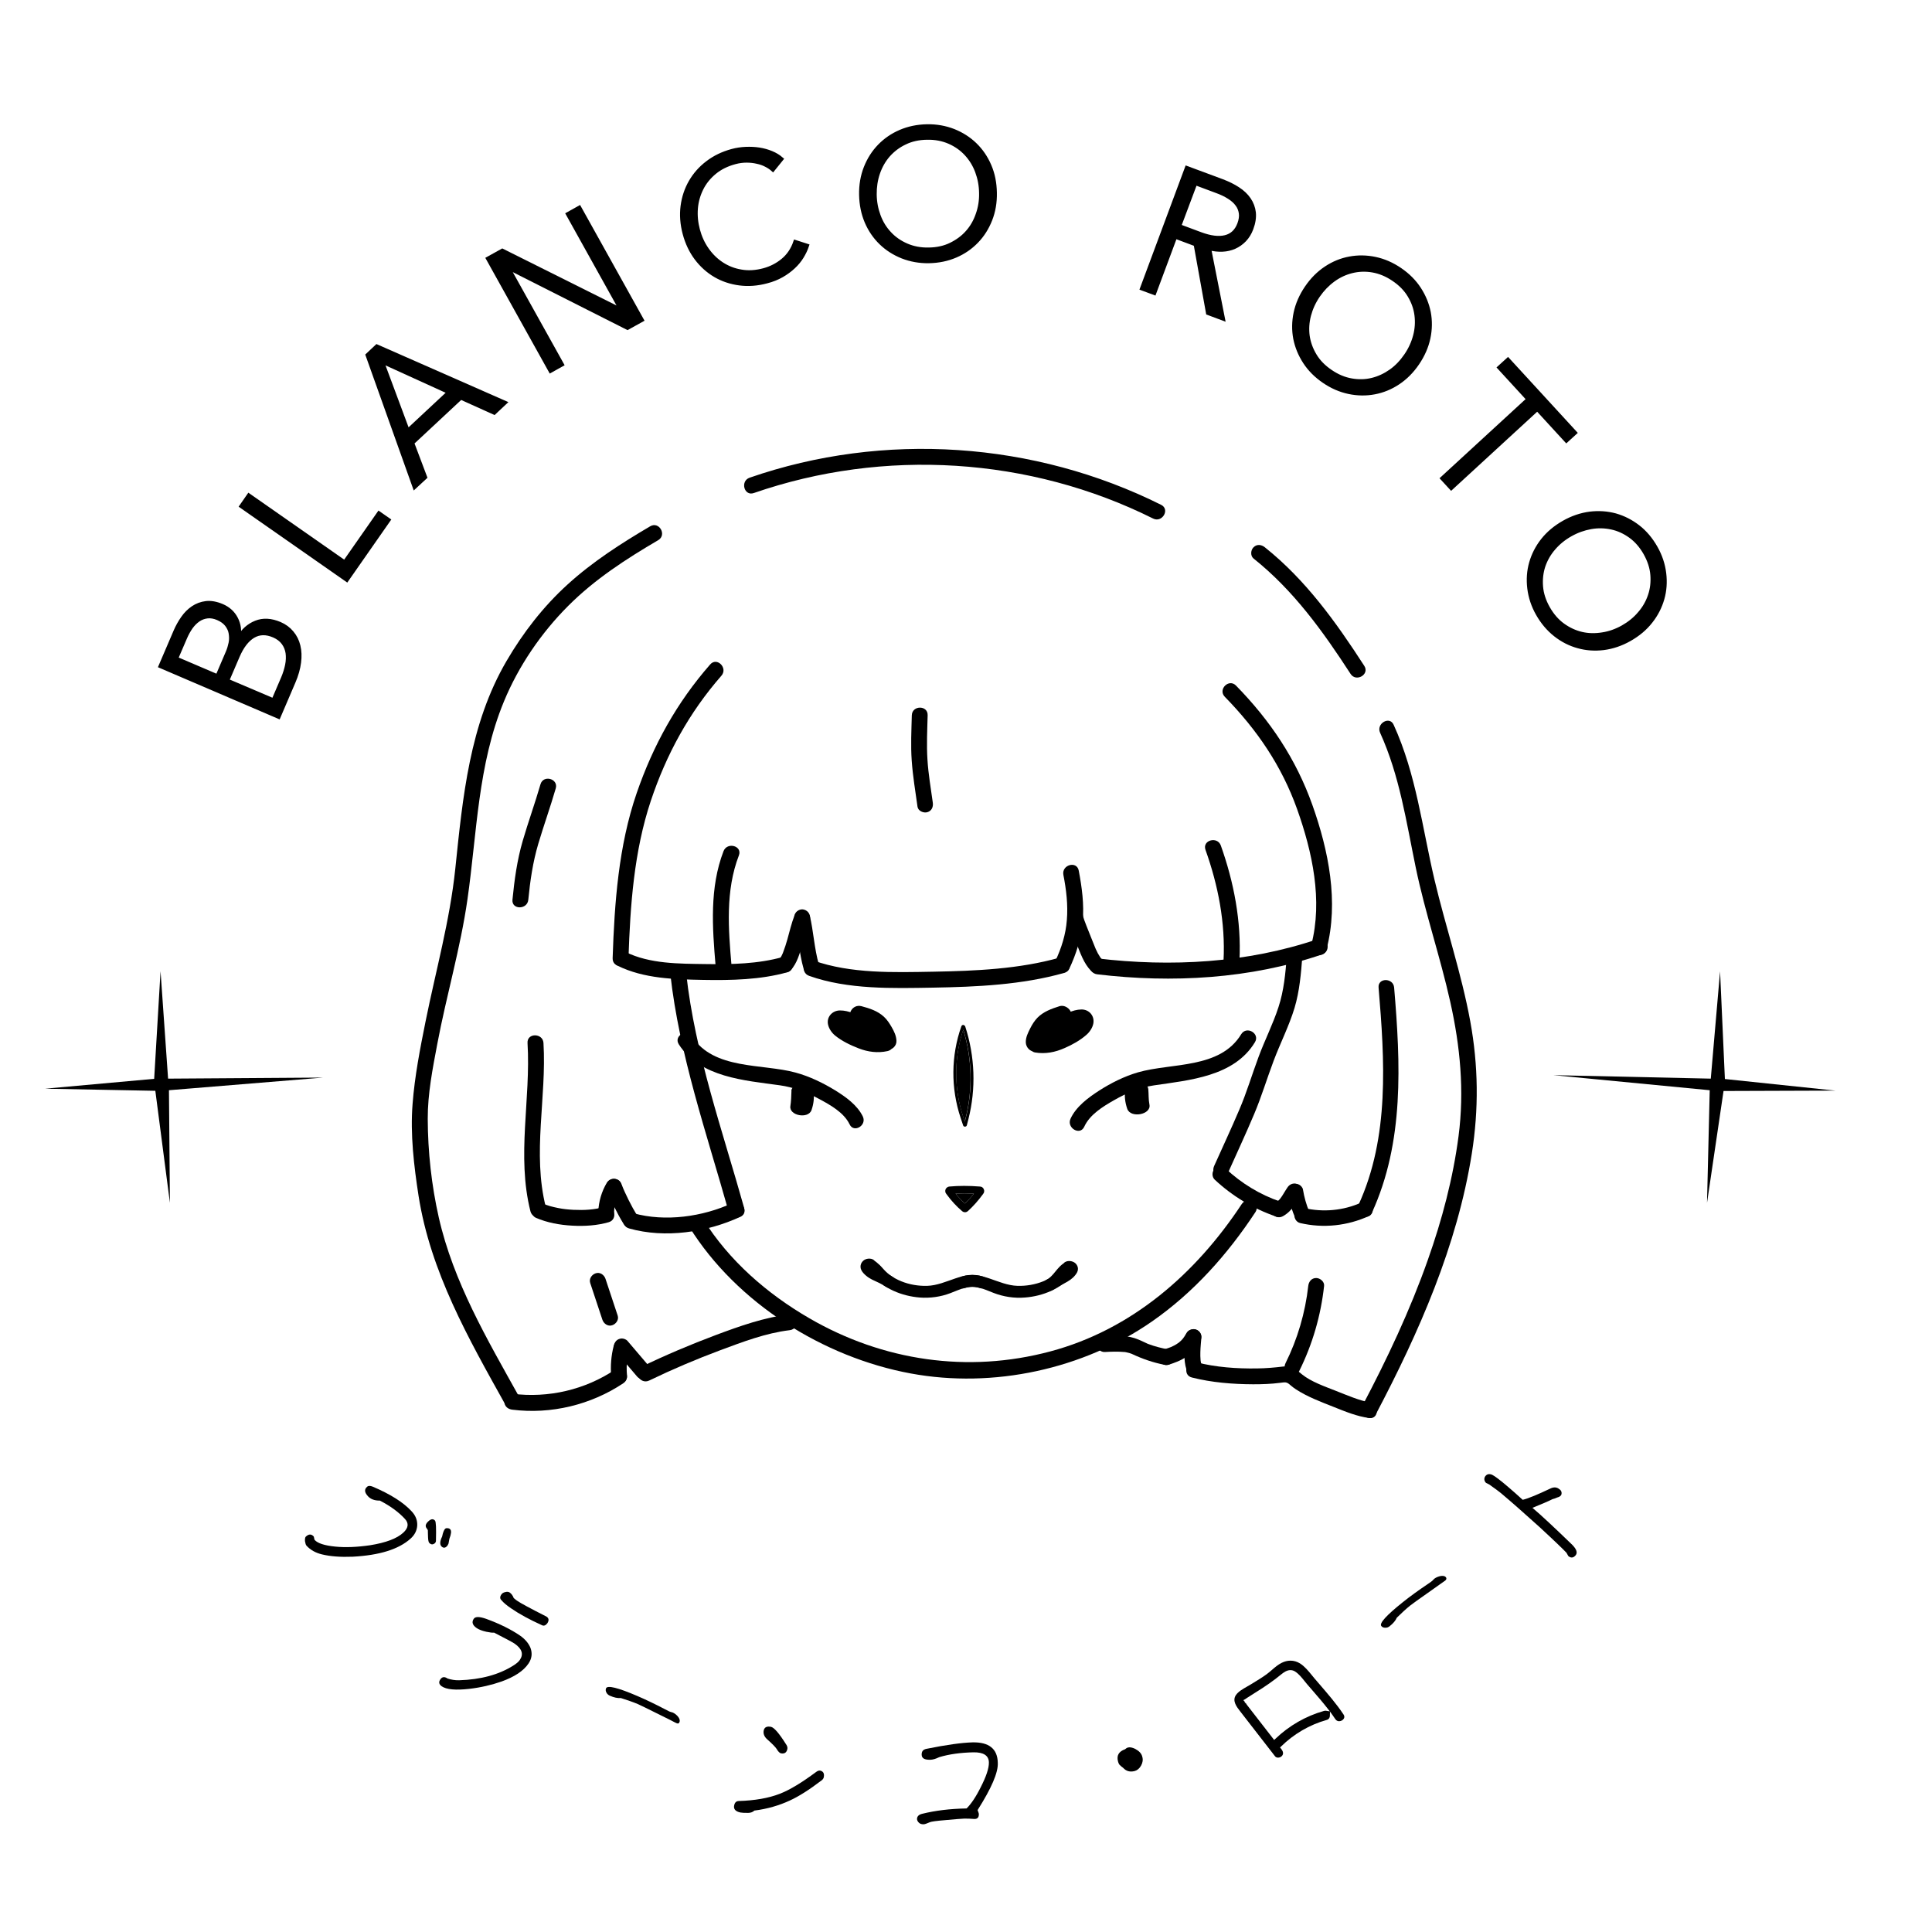 <?xml version="1.0" encoding="utf-8"?>
<!-- Generator: Adobe Illustrator 23.0.6, SVG Export Plug-In . SVG Version: 6.00 Build 0)  -->
<svg version="1.1" id="Capa_1" xmlns="http://www.w3.org/2000/svg" xmlns:xlink="http://www.w3.org/1999/xlink" x="0px" y="0px"
	 viewBox="0 0 200 200" style="enable-background:new 0 0 200 200;" xml:space="preserve">
<style type="text/css">
	.st0{stroke:#000000;stroke-width:0.414;stroke-miterlimit:10;}
</style>
<g>
	<g>
		<g>
			<path d="M36.51,161.15c-1.26,0.05-2.31-0.03-3.18-0.24c-0.66-0.16-1.18-0.45-1.59-0.89c-0.09-0.09-0.13-0.26-0.17-0.49
				c-0.01-0.25,0.02-0.4,0.09-0.46c0.3-0.28,0.57-0.29,0.82-0.01c0,0,0.01,0.06,0.04,0.16c0.01,0.1,0.03,0.17,0.06,0.2
				c0.31,0.34,1.01,0.57,2.1,0.68c1.06,0.11,2.28,0.06,3.65-0.14c1.61-0.26,2.76-0.69,3.42-1.3c0.53-0.49,0.59-0.97,0.17-1.42
				c-0.66-0.72-1.53-1.35-2.6-1.9c-0.55,0.01-0.95-0.15-1.23-0.45c-0.36-0.39-0.39-0.71-0.1-0.97c0.14-0.13,0.33-0.13,0.6-0.02
				c1.81,0.77,3.17,1.62,4.03,2.56c0.43,0.46,0.6,0.96,0.57,1.48c-0.04,0.51-0.26,0.95-0.68,1.33
				C41.27,160.39,39.28,161,36.51,161.15z M44.42,159.7c-0.05-0.06-0.1-0.25-0.11-0.58c0-0.17-0.02-0.41-0.02-0.72
				c-0.05-0.08-0.07-0.13-0.09-0.15c-0.21-0.23-0.17-0.49,0.16-0.78c0.25-0.23,0.48-0.27,0.67-0.06c0.11,0.12,0.13,0.8,0.1,2.04
				c0.01,0.12-0.03,0.22-0.11,0.3C44.8,159.93,44.61,159.91,44.42,159.7z M45.69,160.07c-0.17-0.19-0.16-0.52,0.08-1.01
				c0.08-0.42,0.2-0.69,0.31-0.8c0.06-0.05,0.14-0.08,0.25-0.06c0.11,0,0.21,0.04,0.28,0.12c0.14,0.15,0.1,0.48-0.09,0.98
				l-0.09,0.49c-0.05,0.13-0.12,0.24-0.19,0.3C46.05,160.27,45.86,160.25,45.69,160.07z"/>
		</g>
		<g>
			<path d="M51.92,174.07c-1.01,0.35-2.13,0.62-3.35,0.76c-1.41,0.16-2.36,0.07-2.85-0.27c-0.28-0.2-0.33-0.44-0.13-0.72
				c0.19-0.27,0.43-0.29,0.74-0.08c0.37,0.12,0.77,0.19,1.2,0.18c2.25-0.07,4.11-0.58,5.59-1.51c0.34-0.21,0.57-0.41,0.69-0.59
				c0.41-0.6,0.23-1.16-0.55-1.7c-0.21-0.14-0.92-0.52-2.11-1.13c-0.17,0.02-0.43-0.01-0.8-0.09c-0.45-0.1-0.78-0.23-1-0.38
				c-0.44-0.3-0.54-0.62-0.31-0.96c0.17-0.25,0.59-0.24,1.28,0c1.4,0.51,2.59,1.1,3.52,1.74c0.54,0.38,0.89,0.81,1.08,1.28
				c0.2,0.56,0.14,1.09-0.21,1.61C54.19,172.98,53.25,173.59,51.92,174.07z M56.1,168.24c-1.28-0.58-2.35-1.16-3.2-1.75
				c-0.44-0.3-0.77-0.57-1-0.85c-0.16-0.15-0.16-0.36,0.01-0.59c0.08-0.12,0.21-0.2,0.4-0.24c0.18-0.05,0.35-0.03,0.46,0.05
				c0.18,0.13,0.32,0.32,0.41,0.57c0.19,0.17,0.32,0.26,0.4,0.31c0.3,0.21,1.3,0.75,3.01,1.62c0.23,0.16,0.26,0.39,0.07,0.68
				C56.48,168.27,56.3,168.34,56.1,168.24z"/>
		</g>
		<g>
			<path d="M70.03,178.38c-0.01,0-0.24-0.11-0.67-0.34c-0.23-0.11-0.56-0.28-0.99-0.49c-1.29-0.64-2.07-1.03-2.33-1.14
				c-0.52-0.22-1.11-0.42-1.77-0.63c-0.33,0.03-0.7-0.05-1.14-0.24c-0.15-0.07-0.27-0.17-0.35-0.32c-0.09-0.16-0.1-0.31-0.04-0.45
				c0.14-0.33,1.22-0.07,3.24,0.8c0.89,0.38,1.84,0.84,2.82,1.35c0.29,0.15,0.45,0.23,0.49,0.25c0.03,0.01,0.09,0.04,0.18,0.06
				c0.07,0.02,0.13,0.03,0.17,0.05c0.19,0.08,0.36,0.22,0.52,0.39c0.19,0.23,0.25,0.42,0.18,0.6
				C70.29,178.42,70.18,178.45,70.03,178.38z"/>
		</g>
		<g>
			<path d="M85.03,184.32c-1.26,0.96-2.35,1.65-3.27,2.07c-1.1,0.51-2.33,0.87-3.67,1.04c-0.16,0.16-0.37,0.23-0.63,0.24
				c-0.39,0-0.66-0.01-0.81-0.04c-0.52-0.11-0.73-0.36-0.65-0.73c0.06-0.31,0.22-0.45,0.48-0.46c1.65-0.05,3.06-0.29,4.25-0.75
				c1.05-0.41,2.29-1.17,3.76-2.26c0.15-0.11,0.29-0.16,0.41-0.14c0.32,0.07,0.45,0.3,0.38,0.67
				C85.26,184.1,85.17,184.22,85.03,184.32z M80.83,181.5c-0.12-0.03-0.27-0.17-0.44-0.46c-0.11-0.17-0.41-0.49-0.93-0.95
				c-0.34-0.29-0.47-0.61-0.4-0.95c0.07-0.34,0.32-0.46,0.75-0.38c0.32,0.07,0.83,0.65,1.53,1.76c0.14,0.19,0.2,0.36,0.17,0.52
				C81.44,181.43,81.2,181.58,80.83,181.5z"/>
		</g>
		<g>
			<path d="M101.2,187.38c0.08,0.22,0.13,0.34,0.13,0.41c0.01,0.35-0.15,0.51-0.45,0.51c-0.36-0.02-0.71-0.05-1.04-0.04
				c-0.35,0.01-0.97,0.07-1.89,0.15c-1.01,0.08-1.55,0.16-1.68,0.22c-0.34,0.15-0.56,0.22-0.66,0.22c-0.2,0-0.36-0.04-0.48-0.16
				c-0.13-0.12-0.19-0.25-0.2-0.37c-0.01-0.28,0.18-0.48,0.55-0.56c1.33-0.33,2.85-0.52,4.58-0.55c0.46-0.45,0.97-1.2,1.48-2.23
				c0.56-1.1,0.84-1.94,0.83-2.53c-0.01-0.72-0.56-1.07-1.61-1.05c-1.32,0.03-2.5,0.19-3.53,0.5c-0.37,0.18-0.69,0.27-0.94,0.27
				c-0.58,0.01-0.87-0.15-0.88-0.52c-0.01-0.35,0.15-0.54,0.49-0.61c2.07-0.42,3.67-0.64,4.77-0.67c1.71-0.04,2.59,0.67,2.62,2.1
				C103.35,183.48,102.63,185.12,101.2,187.38z"/>
		</g>
		<g>
			<path d="M118.12,182.78c-0.17,0.3-0.4,0.49-0.67,0.56c-0.49,0.12-0.87,0.01-1.19-0.34c-0.12-0.08-0.22-0.17-0.31-0.26
				c-0.1-0.07-0.16-0.2-0.22-0.42c-0.15-0.6,0.09-1.01,0.74-1.24c0.08-0.08,0.19-0.15,0.31-0.18c0.18-0.05,0.44,0,0.73,0.14
				c0.41,0.22,0.66,0.48,0.74,0.82C118.34,182.17,118.29,182.48,118.12,182.78z"/>
		</g>
		<g>
			<path d="M149.61,163.62c-0.01,0.01-0.21,0.15-0.61,0.43c-0.2,0.15-0.51,0.36-0.9,0.64c-1.18,0.83-1.89,1.33-2.11,1.51
				c-0.44,0.35-0.9,0.78-1.39,1.26c-0.13,0.3-0.37,0.59-0.75,0.89c-0.13,0.1-0.27,0.16-0.44,0.15c-0.18,0.01-0.32-0.05-0.42-0.18
				c-0.22-0.28,0.52-1.1,2.24-2.47c0.76-0.61,1.61-1.22,2.53-1.84c0.27-0.18,0.42-0.29,0.45-0.32c0.03-0.02,0.08-0.06,0.14-0.13
				c0.05-0.05,0.09-0.1,0.13-0.13c0.16-0.13,0.37-0.21,0.6-0.27c0.29-0.06,0.49-0.02,0.61,0.13
				C149.76,163.4,149.74,163.51,149.61,163.62z"/>
		</g>
		<g>
			<path d="M161.65,154.48c0.02,0.14-0.01,0.26-0.07,0.33c-0.08,0.1-0.2,0.16-0.38,0.21c-0.16,0.07-0.32,0.14-0.48,0.17
				c-0.43,0.22-1.13,0.51-2.08,0.9c0.89,0.75,2.26,2.03,4.12,3.83c0.44,0.45,0.57,0.81,0.35,1.08c-0.24,0.29-0.5,0.3-0.76,0.08
				c-0.05-0.08-0.11-0.19-0.19-0.34c-0.36-0.38-1.29-1.28-2.81-2.68c-1.53-1.38-2.85-2.55-3.97-3.49c-0.22-0.18-0.62-0.48-1.22-0.9
				l-0.32-0.16c-0.1-0.08-0.16-0.2-0.18-0.35c-0.01-0.13,0.03-0.26,0.11-0.36c0.18-0.22,0.41-0.25,0.7-0.13
				c0.25,0.12,0.82,0.54,1.68,1.28c0.44,0.38,0.94,0.81,1.48,1.31c0.62-0.15,1.58-0.56,2.89-1.18c0.34-0.16,0.65-0.13,0.89,0.07
				C161.55,154.23,161.62,154.35,161.65,154.48z"/>
		</g>
	</g>
	<g>
		<path class="st0" d="M16.62,68.96l1.56-3.64c0.2-0.46,0.45-0.91,0.75-1.34s0.65-0.78,1.05-1.05c0.4-0.27,0.85-0.44,1.35-0.5
			c0.5-0.06,1.06,0.04,1.67,0.3c0.64,0.28,1.12,0.71,1.43,1.31c0.31,0.6,0.4,1.26,0.26,1.98l0.03,0.01
			c0.43-0.75,1.02-1.28,1.77-1.58s1.57-0.25,2.47,0.13c0.51,0.22,0.92,0.52,1.25,0.92c0.33,0.39,0.56,0.85,0.68,1.36
			c0.13,0.52,0.15,1.09,0.07,1.72c-0.08,0.63-0.27,1.3-0.57,2l-1.55,3.62L16.62,68.96z M22.51,70.01l1.07-2.5
			c0.13-0.3,0.22-0.62,0.29-0.95s0.06-0.66,0.01-0.99s-0.19-0.62-0.4-0.9c-0.21-0.27-0.52-0.5-0.92-0.67
			c-0.39-0.17-0.76-0.23-1.09-0.19c-0.34,0.04-0.65,0.15-0.94,0.35s-0.54,0.45-0.77,0.77c-0.23,0.33-0.43,0.69-0.6,1.09l-0.93,2.16
			L22.51,70.01z M28.31,72.5l0.99-2.31c0.19-0.45,0.33-0.9,0.42-1.34c0.09-0.45,0.1-0.86,0.05-1.25c-0.06-0.39-0.2-0.74-0.43-1.05
			c-0.23-0.31-0.55-0.56-0.98-0.75c-0.81-0.35-1.52-0.33-2.16,0.05c-0.63,0.38-1.16,1.07-1.59,2.07l-1.09,2.54L28.31,72.5z"/>
		<path class="st0" d="M35.68,58.22l3.55-5.08l0.99,0.69l-4.32,6.19L24.99,52.4l0.77-1.11L35.68,58.22z"/>
		<path class="st0" d="M44.01,49.4l-1.09,1.01l-4.87-13.65l0.96-0.9l13.25,5.83l-1.1,1.03l-3.46-1.56l-5.03,4.69L44.01,49.4z
			 M42.21,44.6l4.29-4l-6.96-3.17L42.21,44.6z"/>
		<path class="st0" d="M64.27,32.08l0.03-0.02l-5.51-9.9l1.18-0.66l6.47,11.62l-1.48,0.82l-12.33-6.23l-0.03,0.02l5.57,10
			l-1.18,0.66l-6.47-11.62L52,25.95L64.27,32.08z"/>
		<path class="st0" d="M83.54,25.44c-0.13,0.39-0.31,0.76-0.54,1.14c-0.23,0.37-0.52,0.73-0.87,1.05c-0.35,0.33-0.75,0.62-1.2,0.88
			c-0.46,0.26-0.97,0.47-1.56,0.62c-0.97,0.26-1.91,0.33-2.82,0.21c-0.91-0.12-1.75-0.4-2.5-0.84c-0.75-0.44-1.41-1.03-1.96-1.76
			c-0.55-0.73-0.96-1.59-1.22-2.57c-0.26-0.98-0.33-1.93-0.21-2.84c0.12-0.91,0.4-1.75,0.84-2.51c0.44-0.76,1.02-1.42,1.75-1.97
			c0.73-0.56,1.57-0.96,2.52-1.22c0.47-0.13,0.95-0.2,1.43-0.22s0.94,0,1.39,0.07c0.45,0.07,0.87,0.19,1.26,0.35
			s0.74,0.37,1.04,0.63l-0.88,1.09c-0.19-0.17-0.42-0.33-0.7-0.47c-0.28-0.15-0.59-0.26-0.94-0.33c-0.34-0.08-0.71-0.12-1.09-0.12
			c-0.38,0-0.78,0.05-1.19,0.16c-0.83,0.22-1.54,0.57-2.12,1.05c-0.58,0.48-1.03,1.03-1.35,1.67c-0.32,0.64-0.52,1.32-0.58,2.06
			c-0.06,0.74,0.01,1.48,0.21,2.23c0.2,0.75,0.51,1.43,0.94,2.04c0.43,0.61,0.94,1.11,1.54,1.5c0.6,0.39,1.26,0.65,2,0.77
			c0.74,0.13,1.52,0.08,2.34-0.14c0.74-0.2,1.4-0.54,1.98-1.02s1.01-1.11,1.28-1.9L83.54,25.44z"/>
		<path class="st0" d="M102.99,19.94c0.02,1.01-0.14,1.95-0.48,2.81c-0.34,0.86-0.81,1.6-1.42,2.23c-0.61,0.63-1.33,1.13-2.17,1.49
			s-1.75,0.55-2.74,0.57c-0.99,0.02-1.91-0.15-2.76-0.48c-0.85-0.34-1.59-0.81-2.22-1.42c-0.63-0.61-1.13-1.34-1.49-2.18
			c-0.36-0.85-0.55-1.78-0.57-2.79c-0.02-1.01,0.14-1.95,0.48-2.81c0.34-0.86,0.81-1.6,1.42-2.23s1.33-1.13,2.17-1.49
			c0.84-0.36,1.75-0.55,2.74-0.57c0.99-0.02,1.91,0.15,2.76,0.48c0.85,0.34,1.59,0.81,2.22,1.42c0.63,0.61,1.13,1.34,1.49,2.18
			C102.79,18,102.97,18.93,102.99,19.94z M101.56,19.97c-0.01-0.78-0.15-1.51-0.41-2.21c-0.26-0.7-0.64-1.31-1.12-1.83
			c-0.48-0.52-1.07-0.94-1.76-1.24c-0.69-0.3-1.46-0.45-2.31-0.43c-0.85,0.01-1.62,0.18-2.29,0.51c-0.68,0.32-1.25,0.76-1.72,1.29
			c-0.47,0.54-0.82,1.16-1.06,1.86c-0.24,0.7-0.35,1.44-0.34,2.22c0.01,0.78,0.15,1.51,0.41,2.21s0.63,1.3,1.12,1.82
			c0.48,0.52,1.07,0.93,1.76,1.23c0.69,0.3,1.46,0.45,2.31,0.43c0.85-0.01,1.62-0.18,2.29-0.51s1.25-0.75,1.72-1.29
			c0.47-0.53,0.82-1.15,1.06-1.86C101.46,21.49,101.58,20.75,101.56,19.97z"/>
		<path class="st0" d="M119.49,30.33l-1.27-0.47l4.64-12.47l3.66,1.36c0.61,0.23,1.16,0.5,1.63,0.81c0.48,0.31,0.86,0.67,1.14,1.08
			s0.45,0.86,0.51,1.36c0.05,0.5-0.03,1.06-0.26,1.67c-0.17,0.46-0.41,0.84-0.71,1.16c-0.3,0.31-0.65,0.56-1.03,0.73
			c-0.38,0.17-0.8,0.27-1.25,0.29c-0.45,0.02-0.91-0.03-1.39-0.16l1.44,7.29l-1.55-0.58l-1.28-7.11l-2.11-0.79L119.49,30.33z
			 M122.07,23.41l2.2,0.82c1.02,0.38,1.88,0.49,2.57,0.32s1.17-0.62,1.45-1.36c0.15-0.41,0.21-0.79,0.16-1.12
			c-0.05-0.34-0.17-0.65-0.38-0.92c-0.2-0.28-0.49-0.53-0.84-0.75c-0.36-0.23-0.77-0.43-1.24-0.6l-2.25-0.84L122.07,23.41z"/>
		<path class="st0" d="M146.73,37.6c-0.57,0.84-1.24,1.51-2.01,2.02c-0.77,0.51-1.59,0.84-2.45,1c-0.86,0.16-1.74,0.15-2.64-0.04
			c-0.9-0.19-1.75-0.56-2.57-1.12s-1.48-1.22-1.98-1.99c-0.5-0.77-0.83-1.58-1-2.44c-0.16-0.86-0.15-1.74,0.04-2.64
			s0.57-1.77,1.14-2.61c0.57-0.84,1.24-1.51,2.01-2.02c0.77-0.51,1.58-0.84,2.45-1c0.86-0.16,1.74-0.15,2.64,0.04
			c0.9,0.19,1.75,0.56,2.57,1.12s1.48,1.22,1.98,1.99c0.5,0.77,0.83,1.58,1,2.44c0.16,0.86,0.15,1.74-0.04,2.64
			S147.3,36.76,146.73,37.6z M145.55,36.8c0.44-0.64,0.75-1.32,0.94-2.04c0.19-0.72,0.23-1.43,0.14-2.14
			c-0.09-0.71-0.33-1.38-0.72-2.03s-0.93-1.2-1.64-1.68c-0.7-0.48-1.43-0.78-2.17-0.91s-1.46-0.1-2.15,0.07
			c-0.69,0.17-1.34,0.47-1.94,0.91c-0.6,0.44-1.12,0.98-1.56,1.62c-0.44,0.64-0.75,1.32-0.94,2.04s-0.23,1.43-0.14,2.13
			c0.1,0.7,0.34,1.37,0.73,2.02s0.93,1.2,1.64,1.68c0.7,0.48,1.42,0.78,2.17,0.91c0.74,0.13,1.45,0.11,2.14-0.06
			c0.69-0.17,1.33-0.47,1.94-0.9S145.11,37.44,145.55,36.8z"/>
		<path class="st0" d="M150.23,50.52l-0.92-1l8.91-8.19l-3.01-3.28l0.89-0.81l6.94,7.56l-0.89,0.81l-3.01-3.28L150.23,50.52z"/>
		<path class="st0" d="M168.7,66.17c-0.88,0.5-1.78,0.8-2.7,0.92c-0.92,0.11-1.79,0.05-2.64-0.19c-0.84-0.23-1.63-0.63-2.35-1.2
			s-1.32-1.28-1.81-2.14c-0.49-0.86-0.78-1.75-0.89-2.66s-0.05-1.79,0.19-2.63s0.64-1.63,1.21-2.35c0.57-0.72,1.3-1.33,2.18-1.83
			s1.78-0.8,2.7-0.92c0.91-0.11,1.79-0.05,2.64,0.18c0.84,0.24,1.63,0.64,2.35,1.2c0.72,0.56,1.32,1.28,1.81,2.14
			c0.49,0.86,0.78,1.75,0.89,2.66c0.11,0.91,0.05,1.79-0.19,2.63c-0.24,0.84-0.64,1.63-1.21,2.35
			C170.31,65.06,169.58,65.67,168.7,66.17z M167.99,64.93c0.67-0.38,1.26-0.85,1.74-1.42c0.49-0.56,0.84-1.18,1.07-1.86
			c0.23-0.68,0.31-1.39,0.25-2.14c-0.06-0.75-0.3-1.49-0.72-2.24c-0.42-0.74-0.93-1.33-1.54-1.77c-0.61-0.44-1.26-0.74-1.96-0.89
			c-0.7-0.15-1.41-0.17-2.14-0.04s-1.44,0.38-2.11,0.76c-0.68,0.38-1.26,0.85-1.74,1.41c-0.49,0.56-0.84,1.18-1.07,1.85
			c-0.22,0.67-0.3,1.38-0.24,2.13c0.06,0.75,0.3,1.49,0.72,2.23c0.42,0.74,0.93,1.33,1.54,1.77s1.26,0.74,1.95,0.9
			s1.4,0.17,2.14,0.05C166.61,65.56,167.31,65.31,167.99,64.93z"/>
	</g>
	<path d="M116.49,112.74c-0.11,0.69-0.03,1.37,0.2,2.04c0.34,1.01,2.51,0.61,2.3-0.43c-0.11-0.55-0.07-1.08-0.12-1.61
		c-0.04-0.44-0.6-0.81-1.19-0.81C116.98,111.93,116.56,112.3,116.49,112.74L116.49,112.74z"/>
	<g>
		<g>
			<g id="XMLID_42_">
				<g>
					<path d="M98.92,123.56c0.6-0.03,1.23-0.03,1.9,0c-0.29,0.37-0.6,0.71-0.93,1.03C99.55,124.28,99.22,123.94,98.92,123.56z"/>
					<path d="M98.28,122.83c0.98-0.09,2.04-0.09,3.15,0c0.18,0,0.34,0.1,0.41,0.27c0.08,0.17,0.05,0.36-0.07,0.5l-0.06,0.08
						c-0.45,0.61-0.95,1.18-1.5,1.68c-0.09,0.08-0.19,0.13-0.31,0.13c0,0,0,0,0,0c-0.11,0-0.22-0.04-0.31-0.12
						c-0.59-0.5-1.12-1.08-1.57-1.7l-0.06-0.08c-0.11-0.12-0.14-0.31-0.07-0.49C97.97,122.95,98.12,122.84,98.28,122.83z
						 M98.92,123.56c0.3,0.37,0.62,0.71,0.97,1.03c0.33-0.32,0.64-0.66,0.93-1.03C100.16,123.53,99.53,123.53,98.92,123.56z"/>
				</g>
				<g>
				</g>
			</g>
		</g>
		<g>
			<g>
				<path d="M90.26,131.94c1.2,1.47,3.1,2.23,4.96,2.38c1.06,0.08,2.15-0.07,3.15-0.45c1.03-0.39,1.95-0.9,3.07-0.53
					c0.75,0.25,1.08-0.94,0.33-1.19c-2.05-0.68-3.77,0.9-5.79,0.96c-1.81,0.05-3.68-0.61-4.84-2.04
					C90.63,130.45,89.77,131.33,90.26,131.94L90.26,131.94z"/>
			</g>
		</g>
		<g>
			<g>
				<path d="M110.17,131.07c-1.16,1.42-3.03,2.09-4.84,2.04c-2.02-0.06-3.75-1.64-5.79-0.96c-0.75,0.25-0.43,1.44,0.33,1.19
					c1.09-0.36,1.97,0.11,2.98,0.5c1.03,0.4,2.15,0.57,3.24,0.48c1.86-0.14,3.76-0.91,4.96-2.38
					C111.54,131.33,110.67,130.45,110.17,131.07L110.17,131.07z"/>
			</g>
		</g>
		<g>
			<g>
				<path d="M108.97,133.54c0.75-0.56,1.74-0.78,2.34-1.54c0.15-0.19,0.28-0.39,0.28-0.64c0-0.28-0.16-0.54-0.39-0.68
					c-0.15-0.09-0.33-0.14-0.51-0.14c-0.08,0-0.17,0.01-0.25,0.03c-0.08,0.02-0.26,0.1-0.3,0.18c-0.01,0.02-0.06,0.05,0.02-0.01
					c0.1-0.07,0,0-0.02,0.01c-0.07,0.05-0.14,0.1-0.21,0.16c-0.09,0.07-0.17,0.15-0.25,0.23c-0.15,0.15-0.28,0.31-0.42,0.48
					c-0.14,0.18-0.29,0.35-0.45,0.51c-0.08,0.08-0.17,0.16-0.26,0.23c0.15-0.13,0.01-0.01-0.04,0.02c-0.06,0.04-0.12,0.07-0.18,0.1
					c-0.29,0.15-0.4,0.57-0.22,0.84C108.31,133.61,108.66,133.7,108.97,133.54c0.36-0.19,0.67-0.47,0.94-0.78
					c0.24-0.27,0.45-0.56,0.71-0.82c0.03-0.03,0.07-0.06,0.1-0.09c0.02-0.01,0.14-0.12,0.05-0.05c-0.09,0.07,0.03-0.02,0.05-0.03
					c0.07-0.05,0.14-0.09,0.19-0.16c0.1-0.12-0.29,0.16-0.37,0.15c0.01,0,0.07-0.01,0.07,0c0,0.02-0.16-0.05-0.07-0.01
					c-0.01,0-0.13-0.08-0.06-0.02c-0.03-0.03-0.05-0.05-0.08-0.08c-0.07-0.04-0.11-0.11-0.11-0.19c-0.01-0.04-0.02-0.07-0.03-0.11
					c0.07-0.2,0.08-0.26,0.04-0.18c-0.04,0.07,0.08-0.09,0.03-0.03c-0.02,0.02-0.04,0.04-0.05,0.07c-0.05,0.06-0.11,0.12-0.17,0.18
					c-0.03,0.03-0.06,0.05-0.09,0.08c-0.03,0.03-0.09,0.05,0.06-0.04c-0.02,0.01-0.04,0.03-0.06,0.04c-0.16,0.11-0.34,0.2-0.51,0.29
					c-0.43,0.22-0.87,0.43-1.25,0.72c-0.13,0.1-0.24,0.2-0.28,0.37c-0.04,0.15-0.02,0.34,0.06,0.47
					C108.29,133.58,108.69,133.75,108.97,133.54L108.97,133.54z"/>
			</g>
		</g>
		<g>
			<g>
				<path d="M92.38,132.17c-0.35-0.24-0.74-0.43-1.13-0.61c-0.19-0.09-0.38-0.17-0.56-0.27c-0.07-0.04-0.13-0.09-0.2-0.13
					c-0.06-0.04,0.11,0.09,0.05,0.04c-0.02-0.01-0.03-0.03-0.05-0.04c-0.04-0.03-0.07-0.06-0.1-0.1c-0.06-0.06-0.12-0.13-0.17-0.19
					c-0.05-0.05,0.04,0.07,0.05,0.08c0.06,0.13,0.03,0.31-0.06,0.42c-0.04,0.05-0.09,0.09-0.15,0.12c-0.05,0.02-0.06,0.02-0.03,0.01
					c0.05-0.01,0.02-0.01-0.08,0.01c0.01,0,0.06,0,0.07,0c-0.06-0.03-0.13-0.05-0.19-0.08c-0.17-0.11-0.23-0.13-0.18-0.07
					c0.03,0.03,0.07,0.06,0.1,0.09c0.05,0.04,0.11,0.08,0.16,0.12c0.01,0.01,0.03,0.02,0.04,0.03c0.1,0.07-0.11-0.09-0.01-0.01
					c0.28,0.24,0.52,0.52,0.77,0.79c0.3,0.34,0.64,0.66,1.06,0.85c0.29,0.14,0.68,0.09,0.84-0.22
					C92.75,132.74,92.69,132.32,92.38,132.17c-0.1-0.05-0.19-0.1-0.28-0.16c-0.02-0.02-0.17-0.12-0.08-0.05
					c0.08,0.06,0.01,0.01,0-0.01c-0.03-0.02-0.05-0.04-0.08-0.07c-0.16-0.14-0.3-0.3-0.44-0.45c-0.31-0.35-0.62-0.68-1-0.94
					c-0.02-0.02-0.09-0.06,0,0c0.08,0.06,0.03,0.03,0.02,0.01c-0.04-0.05-0.1-0.09-0.15-0.12c-0.2-0.11-0.46-0.11-0.68-0.05
					c-0.5,0.15-0.77,0.7-0.51,1.18c0.11,0.21,0.31,0.41,0.49,0.56c0.19,0.16,0.4,0.29,0.62,0.4c0.5,0.24,1.02,0.45,1.48,0.77
					c0.27,0.18,0.7,0.06,0.84-0.22C92.77,132.7,92.66,132.37,92.38,132.17L92.38,132.17z"/>
			</g>
		</g>
		<g>
			<g>
				<path d="M108.12,107.88c0-0.24-0.06,0.15,0.01-0.07c0.08-0.25-0.09,0.16,0.03-0.08c0.06-0.13,0.13-0.26,0.19-0.39
					c0.08-0.16,0.17-0.3,0.26-0.45c0.09-0.15-0.04,0.03,0.03-0.05c0.06-0.06,0.11-0.13,0.17-0.18c0.06-0.06,0.13-0.11,0.02-0.03
					c0.07-0.05,0.13-0.09,0.2-0.14c0.13-0.08,0.26-0.14,0.4-0.21c0.1-0.05-0.14,0.05,0.04-0.01c0.08-0.03,0.16-0.06,0.23-0.09
					c0.16-0.05,0.31-0.11,0.47-0.16c-0.31-0.54-0.63-1.08-0.94-1.62c-0.84,0.98-1.68,1.96-2.52,2.93c-0.23,0.27-0.35,0.59-0.25,0.94
					c0.08,0.3,0.35,0.62,0.68,0.68c1.08,0.18,2.09-0.02,3.08-0.46c0.78-0.34,1.59-0.79,2.23-1.35c0.35-0.3,0.64-0.73,0.73-1.18
					c0.15-0.79-0.43-1.47-1.23-1.46c-0.95,0.01-1.82,0.54-2.6,1.03c0.48,0.37,0.95,0.73,1.43,1.1c-0.01,0.03-0.03,0.07-0.04,0.1
					c0.05-0.07,0.05-0.08,0-0.02c-0.06,0.16,0.03-0.11,0.06-0.06c0,0-0.16,0.12-0.03,0.03c0.17-0.12-0.18,0.05,0.03-0.01
					c0.49-0.14,0.84-0.69,0.68-1.19c-0.16-0.49-0.67-0.83-1.19-0.68c-0.68,0.2-1.12,0.67-1.37,1.32c-0.14,0.36,0.07,0.81,0.35,1.02
					c0.3,0.23,0.75,0.28,1.08,0.08c0.33-0.21,0.66-0.42,1.02-0.59c0.04-0.02,0.08-0.04,0.12-0.05c-0.1,0.04-0.1,0.04,0.01,0
					c0.08-0.02,0.16-0.05,0.25-0.08c0.08-0.02,0.17-0.04,0.25-0.06c-0.11,0.01-0.12,0.01-0.03,0.01c-0.22-0.02-0.4-0.13-0.55-0.32
					c-0.04-0.16-0.09-0.33-0.13-0.49c0.04-0.14,0.04-0.16,0.01-0.05c0.05-0.11,0.05-0.12,0-0.02c-0.06,0.09-0.05,0.09,0.02-0.01
					c-0.03,0.04-0.07,0.08-0.1,0.11c-0.06,0.06-0.11,0.11-0.17,0.16c0.18-0.15-0.09,0.05-0.12,0.08c-0.36,0.24-0.74,0.46-1.12,0.66
					c-0.09,0.05-0.19,0.1-0.29,0.15c-0.03,0.01-0.36,0.16-0.19,0.09c-0.2,0.08-0.4,0.15-0.61,0.2c-0.12,0.03-0.24,0.06-0.36,0.08
					c-0.2,0.04,0.12,0.01-0.11,0.01c-0.12,0-0.24,0.01-0.37,0.01c-0.06,0-0.12-0.01-0.18-0.01c0.11,0.02,0.1,0.02-0.02,0
					c0.14,0.54,0.29,1.08,0.43,1.62c0.84-0.98,1.68-1.96,2.52-2.93c0.27-0.32,0.4-0.8,0.15-1.18c-0.23-0.35-0.68-0.58-1.1-0.45
					c-0.82,0.26-1.66,0.56-2.28,1.19c-0.31,0.32-0.55,0.7-0.75,1.1c-0.23,0.46-0.47,0.92-0.46,1.45c0.01,0.51,0.44,0.99,0.97,0.97
					C107.67,108.82,108.13,108.42,108.12,107.88L108.12,107.88z"/>
			</g>
		</g>
		<g>
			<g>
				<path d="M92.8,107.75c-0.02-0.53-0.24-0.98-0.5-1.43c-0.22-0.38-0.47-0.77-0.8-1.07c-0.65-0.6-1.49-0.87-2.32-1.09
					c-0.95-0.25-1.61,0.92-0.94,1.62c0.89,0.93,1.77,1.87,2.66,2.8c0.14-0.54,0.29-1.08,0.43-1.62c-0.24,0.05-0.77,0.05-1.01,0
					c-0.22-0.04-0.44-0.11-0.65-0.18c-0.12-0.04-0.24-0.09-0.36-0.14c0.15,0.06-0.13-0.06-0.16-0.08c-0.39-0.18-0.77-0.38-1.14-0.6
					c-0.08-0.05-0.16-0.1-0.23-0.15c-0.09-0.06-0.09-0.06,0.01,0.01c-0.03-0.02-0.06-0.05-0.09-0.08c-0.05-0.05-0.17-0.25-0.07-0.06
					c-0.03-0.04-0.05-0.09-0.08-0.13c0.07,0.12,0.09,0.26,0.06,0.4c-0.08,0.14-0.17,0.29-0.25,0.43c-0.13,0.11-0.27,0.17-0.43,0.17
					c0.04,0,0.07,0,0.11,0c0.07,0.01,0.06,0-0.04-0.01c0.04,0.01,0.09,0.01,0.13,0.02c0.19,0.04,0.37,0.1,0.56,0.17
					c0.27,0.1-0.16-0.08,0.1,0.05c0.08,0.04,0.16,0.08,0.24,0.12c0.19,0.1,0.37,0.2,0.56,0.31c0.36,0.2,0.88,0.17,1.18-0.15
					c0.31-0.34,0.34-0.77,0.15-1.18c-0.24-0.52-0.76-0.91-1.31-1.05c-0.49-0.12-1.08,0.16-1.19,0.68c-0.11,0.5,0.15,1.06,0.68,1.19
					c0.04,0.01,0.2,0.1,0.1,0.02c-0.13-0.09,0.13,0.17-0.06-0.04c0.03,0.04,0.07,0.07,0.11,0.11c-0.14-0.16-0.02,0.01,0,0.06
					c0.44-0.44,0.89-0.89,1.33-1.33c-0.8-0.45-1.69-0.93-2.64-0.92c-0.78,0.01-1.4,0.68-1.22,1.47c0.1,0.44,0.39,0.85,0.73,1.13
					c0.71,0.58,1.6,1,2.45,1.33c0.95,0.37,1.97,0.5,2.97,0.28c0.74-0.16,0.91-1.12,0.43-1.62c-0.89-0.93-1.77-1.87-2.66-2.8
					c-0.31,0.54-0.63,1.08-0.94,1.62c0.29,0.08,0.59,0.16,0.87,0.26c0.07,0.03,0.23,0.1,0.07,0.03c0.07,0.04,0.15,0.07,0.22,0.11
					c0.06,0.03,0.12,0.07,0.17,0.1c0.03,0.02,0.07,0.04,0.1,0.07c-0.08-0.06-0.09-0.07-0.04-0.03c0.05,0.05,0.1,0.09,0.15,0.14
					c0.01,0.01,0.2,0.22,0.07,0.07c0.1,0.12,0.18,0.26,0.26,0.4c0.08,0.14,0.16,0.28,0.23,0.42c0.02,0.04,0.09,0.26,0.05,0.08
					c0.02,0.06,0.03,0.28,0.02,0.07c0.02,0.51,0.43,0.99,0.97,0.97C92.34,108.7,92.82,108.29,92.8,107.75L92.8,107.75z"/>
			</g>
		</g>
		<g>
			<g id="XMLID_41_">
				<g>
					<path d="M99.71,106.59c0.92,2.99,1.01,6.16,0.24,9.2l-0.08,0.32l-0.16-0.48C98.74,112.71,98.74,109.51,99.71,106.59z"/>
					<path d="M99.96,115.79c0.77-3.04,0.68-6.21-0.24-9.2c-0.97,2.92-0.97,6.12,0,9.04l0.16,0.48L99.96,115.79z M99.92,106.26
						c1.01,3.11,1.13,6.43,0.33,9.59l-0.16,0.63c-0.02,0.09-0.1,0.15-0.19,0.15c0,0-0.01,0-0.01,0c-0.09,0-0.17-0.05-0.19-0.14
						l-0.26-0.78c-1.02-3.06-1-6.42,0.08-9.47c0.03-0.09,0.11-0.14,0.2-0.14h0C99.81,106.12,99.89,106.18,99.92,106.26z"/>
				</g>
				<g>
				</g>
			</g>
		</g>
		<g>
			<g>
				<path d="M112.24,116.64c0.57-1.26,1.93-2.09,3.09-2.75c1.29-0.74,2.64-1.31,4.11-1.53c3.7-0.55,8.31-0.91,10.47-4.47
					c0.55-0.91-0.87-1.73-1.42-0.83c-2.2,3.62-7.19,2.94-10.69,3.95c-1.41,0.41-2.79,1.1-4.02,1.89c-1.13,0.73-2.38,1.65-2.96,2.91
					C110.39,116.76,111.8,117.6,112.24,116.64L112.24,116.64z"/>
			</g>
		</g>
		<g>
			<g>
				<path d="M89.32,115.58c-0.57-1.18-1.77-2.03-2.85-2.7c-1.27-0.78-2.68-1.46-4.12-1.85c-3.44-0.94-8.47-0.26-10.7-3.73
					c-0.56-0.86-1.94-0.06-1.38,0.81c2.21,3.43,6.81,3.73,10.46,4.24c1.43,0.2,2.75,0.71,4.02,1.39c1.16,0.62,2.6,1.41,3.2,2.65
					C88.38,117.32,89.76,116.51,89.32,115.58L89.32,115.58z"/>
			</g>
		</g>
		<path d="M81.93,112.97c-0.02,0.52-0.03,1.01-0.11,1.53c-0.16,0.99,1.86,1.37,2.19,0.41c0.22-0.64,0.3-1.29,0.19-1.94
			c-0.07-0.41-0.47-0.77-1.14-0.77C82.5,112.2,81.86,112.55,81.93,112.97L81.93,112.97z"/>
	</g>
	<g>
		<g>
			<path d="M128.54,124.65c-4.74,7.19-11.38,13-19.82,15.25c-8.53,2.28-17.32,0.98-24.93-3.43c-4.38-2.54-8.32-5.96-11.01-10.28
				c-0.56-0.9-1.98-0.07-1.42,0.83c4.9,7.87,13.87,13.49,22.92,15.16c8.54,1.58,17.85-0.43,24.97-5.38c4.32-3,7.83-6.95,10.71-11.32
				C130.54,124.59,129.12,123.76,128.54,124.65L128.54,124.65z"/>
		</g>
	</g>
	<g>
		<g>
			<path d="M67.31,54.48c-3.01,1.77-5.97,3.67-8.56,6.03c-2.51,2.28-4.6,4.98-6.31,7.91c-3.84,6.56-4.54,14.13-5.31,21.53
				c-0.56,5.34-2.01,10.51-3.07,15.76c-0.57,2.83-1.13,5.69-1.35,8.57c-0.25,3.14,0.14,6.41,0.62,9.52
				c1.24,7.88,5.16,14.75,8.99,21.62c0.51,0.92,1.94,0.1,1.42-0.83c-3.3-5.93-6.81-11.89-8.32-18.57c-0.75-3.32-1.13-6.8-1.14-10.2
				c-0.01-2.6,0.51-5.22,0.99-7.76c0.94-4.99,2.4-9.92,3.12-14.95c0.99-6.9,1.07-13.95,3.78-20.5c1.51-3.66,3.85-7.09,6.65-9.89
				c2.74-2.75,6-4.86,9.33-6.81C69.05,55.36,68.23,53.94,67.31,54.48L67.31,54.48z"/>
		</g>
	</g>
	<g>
		<g>
			<path d="M142.87,75.86c2.02,4.44,2.71,9.23,3.69,13.96c0.97,4.68,2.53,9.22,3.57,13.89c1.03,4.6,1.47,9.2,0.86,13.89
				c-0.57,4.37-1.71,8.67-3.18,12.82c-1.84,5.22-4.21,10.24-6.79,15.13c-0.49,0.94,0.93,1.77,1.42,0.83
				c4.46-8.47,8.41-17.44,9.92-26.95c0.73-4.61,0.68-9.12-0.16-13.71c-0.91-4.96-2.54-9.74-3.7-14.64
				c-1.28-5.43-1.89-10.92-4.23-16.05C143.85,74.07,142.43,74.91,142.87,75.86L142.87,75.86z"/>
		</g>
	</g>
	<g>
		<g>
			<path d="M78.03,51.04c13.47-4.67,28.58-3.73,41.34,2.64c0.94,0.47,1.78-0.95,0.83-1.42c-13.14-6.56-28.72-7.62-42.6-2.81
				C76.6,49.8,77.03,51.39,78.03,51.04L78.03,51.04z"/>
		</g>
	</g>
	<g>
		<g>
			<path d="M129.76,57.81c4.15,3.31,7.18,7.53,10.05,11.95c0.57,0.89,2,0.06,1.42-0.83c-2.93-4.53-6.05-8.89-10.3-12.28
				c-0.35-0.28-0.82-0.34-1.16,0C129.47,56.93,129.42,57.53,129.76,57.81L129.76,57.81z"/>
		</g>
	</g>
	<g>
		<g>
			<path d="M55.95,81.19c-0.57,1.97-1.27,3.9-1.84,5.86c-0.58,1.99-0.86,4.04-1.06,6.09c-0.1,1.05,1.54,1.05,1.64,0
				c0.19-1.96,0.47-3.89,1.03-5.78c0.57-1.92,1.25-3.81,1.81-5.74C57.83,80.61,56.24,80.17,55.95,81.19L55.95,81.19z"/>
		</g>
	</g>
	<g>
		<g>
			<path d="M54.61,107.97c0.35,5.82-1.15,11.67,0.3,17.42c0.26,1.03,1.85,0.59,1.59-0.44c-1.41-5.58,0.1-11.33-0.24-16.99
				C56.19,106.92,54.54,106.91,54.61,107.97L54.61,107.97z"/>
		</g>
	</g>
	<g>
		<g>
			<path d="M55.46,126.06c1.2,0.52,2.49,0.75,3.79,0.82c1.25,0.07,2.56-0.01,3.77-0.36c1.01-0.3,0.58-1.88-0.44-1.59
				c-1.05,0.31-2.1,0.36-3.22,0.31c-0.56-0.03-1.07-0.08-1.6-0.19c-0.27-0.05-0.54-0.12-0.81-0.19c-0.13-0.04-0.27-0.08-0.4-0.13
				c-0.06-0.02-0.11-0.04-0.17-0.06c-0.02-0.01-0.19-0.08-0.08-0.03c-0.41-0.18-0.88-0.12-1.13,0.29
				C54.96,125.28,55.05,125.88,55.46,126.06L55.46,126.06z"/>
		</g>
	</g>
	<g>
		<g>
			<path d="M63.57,125.44c0.01-0.17,0.02-0.33,0.04-0.5c-0.01,0.07-0.02,0.15-0.03,0.22c0.07-0.49,0.2-0.96,0.39-1.41
				c-0.03,0.07-0.06,0.13-0.08,0.2c0.1-0.24,0.22-0.47,0.36-0.69c0.22-0.37,0.09-0.92-0.29-1.13c-0.4-0.21-0.89-0.1-1.13,0.29
				c-0.55,0.91-0.85,1.95-0.9,3.02c-0.02,0.43,0.39,0.84,0.82,0.82C63.21,126.24,63.55,125.9,63.57,125.44L63.57,125.44z"/>
		</g>
	</g>
	<g>
		<g>
			<path d="M62.77,123.08c0.5,1.26,1.08,2.47,1.79,3.63c0.22,0.37,0.75,0.54,1.13,0.29c0.37-0.24,0.53-0.73,0.29-1.13
				c-0.33-0.54-0.63-1.09-0.91-1.65c-0.14-0.28-0.27-0.56-0.4-0.84c-0.03-0.08-0.07-0.16-0.1-0.23c-0.02-0.04-0.1-0.22-0.02-0.04
				c-0.07-0.16-0.13-0.32-0.19-0.47c-0.08-0.21-0.18-0.38-0.38-0.49c-0.18-0.1-0.44-0.15-0.63-0.08
				C62.96,122.19,62.6,122.65,62.77,123.08L62.77,123.08z"/>
		</g>
	</g>
	<g>
		<g>
			<path d="M65.13,127.17c3.73,1.05,8.04,0.4,11.52-1.21c0.96-0.44,0.12-1.86-0.83-1.42c-3.07,1.42-6.96,1.97-10.25,1.05
				C64.55,125.3,64.11,126.89,65.13,127.17L65.13,127.17z"/>
		</g>
	</g>
	<g>
		<g>
			<path d="M69.39,100.81c0.93,8.41,3.77,16.54,6.05,24.66c0.29,1.02,1.87,0.59,1.59-0.44c-2.23-7.96-5.08-15.97-5.99-24.22
				C70.92,99.77,69.28,99.76,69.39,100.81L69.39,100.81z"/>
		</g>
	</g>
	<g>
		<g>
			<path d="M133.21,98.98c-0.14,1.79-0.3,3.56-0.86,5.27c-0.57,1.76-1.42,3.42-2.06,5.15c-0.68,1.82-1.23,3.69-2,5.48
				c-0.83,1.96-1.74,3.89-2.61,5.84c-0.42,0.94,0.97,1.76,1.39,0.81c0.92-2.06,1.88-4.11,2.76-6.2c0.76-1.8,1.32-3.67,2.01-5.5
				c0.69-1.84,1.6-3.61,2.17-5.49c0.52-1.74,0.67-3.55,0.81-5.36C134.9,97.94,133.29,97.95,133.21,98.98L133.21,98.98z"/>
		</g>
	</g>
	<g>
		<g>
			<path d="M125.75,122.12c1.83,1.71,3.99,3.01,6.36,3.82c0.41,0.14,0.88-0.16,0.99-0.56c0.12-0.44-0.15-0.85-0.56-0.99
				c-2.09-0.71-4.03-1.89-5.65-3.41c-0.32-0.3-0.82-0.31-1.14,0C125.45,121.28,125.43,121.82,125.75,122.12L125.75,122.12z"/>
		</g>
	</g>
	<g>
		<g>
			<path d="M132.79,125.91c0.48-0.26,0.86-0.64,1.18-1.08c0.25-0.35,0.46-0.74,0.7-1.1c0.11-0.17,0.13-0.43,0.08-0.62
				c-0.05-0.19-0.2-0.39-0.37-0.48c-0.19-0.1-0.41-0.15-0.62-0.08c-0.21,0.07-0.36,0.19-0.48,0.37c-0.27,0.39-0.48,0.81-0.77,1.19
				c0.04-0.05,0.08-0.11,0.13-0.16c-0.13,0.17-0.28,0.33-0.46,0.46c0.05-0.04,0.11-0.08,0.16-0.13c-0.12,0.09-0.24,0.17-0.36,0.24
				c-0.37,0.2-0.52,0.74-0.29,1.1C131.93,125.99,132.4,126.12,132.79,125.91L132.79,125.91z"/>
		</g>
	</g>
	<g>
		<g>
			<path d="M133.33,123.56c0.14,0.9,0.42,1.76,0.78,2.59c0.07,0.17,0.31,0.32,0.48,0.37c0.19,0.05,0.45,0.03,0.62-0.08
				c0.17-0.11,0.32-0.28,0.37-0.48c0.01-0.07,0.02-0.14,0.03-0.21c0-0.15-0.04-0.28-0.11-0.41c-0.01-0.03-0.02-0.05-0.04-0.08
				c0.03,0.06,0.05,0.13,0.08,0.19c-0.31-0.74-0.53-1.52-0.66-2.32c-0.03-0.19-0.21-0.39-0.37-0.48c-0.17-0.1-0.43-0.14-0.62-0.08
				c-0.19,0.06-0.38,0.18-0.48,0.37C133.31,123.15,133.3,123.34,133.33,123.56L133.33,123.56z"/>
		</g>
	</g>
	<g>
		<g>
			<path d="M134.59,126.61c2.41,0.56,4.89,0.29,7.13-0.73c0.4-0.18,0.49-0.75,0.29-1.1c-0.24-0.41-0.7-0.47-1.1-0.29
				c-1.83,0.83-3.93,1.02-5.89,0.57c-0.42-0.1-0.87,0.13-0.99,0.56C133.91,126.03,134.16,126.51,134.59,126.61L134.59,126.61z"/>
		</g>
	</g>
	<g>
		<g>
			<path d="M142.02,125.54c3.36-7.34,2.96-15.46,2.3-23.31c-0.09-1.03-1.7-1.03-1.61,0c0.63,7.52,1.15,15.46-2.08,22.5
				C140.2,125.67,141.58,126.48,142.02,125.54L142.02,125.54z"/>
		</g>
	</g>
	<g>
		<g>
			<path d="M53.04,145.93c4,0.5,8.14-0.5,11.49-2.74c0.88-0.59,0.05-2.01-0.83-1.42c-3.14,2.1-6.91,2.98-10.66,2.51
				c-0.44-0.06-0.82,0.42-0.82,0.82C52.21,145.6,52.6,145.88,53.04,145.93L53.04,145.93z"/>
		</g>
	</g>
	<g>
		<g>
			<path d="M64.91,142.43c-0.06-0.64-0.05-1.28,0.04-1.92c-0.01,0.07-0.02,0.15-0.03,0.22c0.05-0.33,0.11-0.65,0.19-0.97
				c0.11-0.42-0.14-0.91-0.57-1.01c-0.43-0.1-0.9,0.13-1.01,0.57c-0.26,1.01-0.35,2.07-0.26,3.11c0.02,0.22,0.08,0.42,0.24,0.58
				c0.14,0.14,0.38,0.25,0.58,0.24C64.5,143.23,64.95,142.89,64.91,142.43L64.91,142.43z"/>
		</g>
	</g>
	<g>
		<g>
			<path d="M63.79,139.96c0.73,0.86,1.46,1.71,2.19,2.57c0.13,0.15,0.39,0.24,0.58,0.24c0.2,0,0.44-0.09,0.58-0.24
				c0.32-0.35,0.3-0.81,0-1.16c-0.73-0.86-1.46-1.71-2.19-2.57c-0.13-0.15-0.39-0.24-0.58-0.24c-0.2,0-0.44,0.09-0.58,0.24
				C63.47,139.15,63.49,139.61,63.79,139.96L63.79,139.96z"/>
		</g>
	</g>
	<g>
		<g>
			<path d="M67.21,142.91c2.4-1.16,4.85-2.2,7.34-3.13c2.31-0.86,4.74-1.79,7.2-2.08c1.04-0.12,1.05-1.77,0-1.64
				c-2.63,0.31-5.18,1.22-7.64,2.14c-2.62,0.98-5.21,2.08-7.74,3.3C65.43,141.95,66.26,143.37,67.21,142.91L67.21,142.91z"/>
		</g>
	</g>
	<g>
		<g>
			<path d="M114.35,139.96c0.69-0.04,1.38-0.06,2.07,0c0.19,0.02-0.15-0.03,0.02,0c0.05,0.01,0.11,0.02,0.16,0.03
				c0.1,0.02,0.19,0.04,0.29,0.07c0.08,0.02,0.16,0.05,0.24,0.08c0.04,0.02,0.08,0.03,0.12,0.05c0.08,0.03-0.2-0.09-0.03-0.01
				c1.07,0.5,2.14,0.87,3.31,1.1c0.44,0.09,0.89-0.12,1.01-0.57c0.11-0.4-0.14-0.92-0.57-1.01c-0.71-0.14-1.42-0.31-2.1-0.57
				c-0.06-0.02-0.11-0.05-0.17-0.07c-0.16-0.06,0.15,0.07-0.01-0.01c-0.09-0.04-0.17-0.08-0.26-0.12c-0.19-0.09-0.38-0.18-0.58-0.26
				c-1.11-0.47-2.32-0.43-3.5-0.36c-0.44,0.03-0.82,0.36-0.82,0.82C113.53,139.56,113.9,139.98,114.35,139.96L114.35,139.96z"/>
		</g>
	</g>
	<g>
		<g>
			<path d="M120.96,141.28c0.64-0.2,1.3-0.44,1.85-0.83c0.6-0.42,1.09-0.96,1.44-1.61c0.21-0.38,0.11-0.91-0.29-1.13
				c-0.38-0.2-0.91-0.11-1.13,0.29c-0.08,0.14-0.16,0.27-0.25,0.4c-0.04,0.06-0.21,0.25-0.02,0.04c-0.05,0.05-0.09,0.11-0.13,0.16
				c-0.09,0.11-0.19,0.21-0.3,0.3c-0.05,0.04-0.09,0.08-0.14,0.12c-0.11,0.09,0.16-0.12,0.05-0.04c-0.03,0.02-0.06,0.04-0.09,0.06
				c-0.22,0.16-0.47,0.29-0.71,0.4c-0.05,0.02-0.2,0.08,0.05-0.02c-0.04,0.01-0.07,0.03-0.11,0.04c-0.06,0.02-0.12,0.05-0.19,0.07
				c-0.16,0.06-0.31,0.11-0.47,0.16c-0.41,0.13-0.71,0.58-0.57,1.01C120.08,141.12,120.52,141.41,120.96,141.28L120.96,141.28z"/>
		</g>
	</g>
	<g>
		<g>
			<path d="M122.72,138.42c-0.08,1.12-0.25,2.29,0.11,3.39c0.13,0.41,0.57,0.72,1.01,0.57c0.41-0.13,0.72-0.57,0.57-1.01
				c-0.04-0.12-0.08-0.25-0.1-0.38c-0.01-0.06-0.02-0.12-0.03-0.18c-0.01-0.09-0.01-0.07,0.01,0.06c0-0.04-0.01-0.07-0.01-0.11
				c-0.02-0.25-0.03-0.51-0.02-0.77c0.01-0.53,0.07-1.05,0.11-1.58c0.03-0.43-0.4-0.84-0.82-0.82
				C123.07,137.62,122.75,137.96,122.72,138.42L122.72,138.42z"/>
		</g>
	</g>
	<g>
		<g>
			<path d="M123.39,142.6c2.06,0.52,4.21,0.69,6.33,0.7c0.93,0,1.86-0.03,2.79-0.15c0.53-0.06,0.66-0.13,1.06,0.23
				c0.18,0.16,0.38,0.31,0.58,0.44c1.19,0.78,2.59,1.3,3.9,1.82c1.18,0.47,2.42,0.99,3.69,1.15c1.05,0.14,1.04-1.51,0-1.64
				c-0.91-0.12-2.41-0.76-3.45-1.17c-1.14-0.45-2.56-0.94-3.5-1.7c-0.64-0.52-1.05-0.93-1.93-0.82c-0.91,0.11-1.82,0.19-2.74,0.2
				c-2.11,0.03-4.24-0.12-6.29-0.64C122.8,140.76,122.36,142.35,123.39,142.6L123.39,142.6z"/>
		</g>
	</g>
	<g>
		<g>
			<path d="M73.52,68.78c-3.46,3.95-5.9,8.36-7.61,13.32c-1.88,5.46-2.3,11.36-2.49,17.1c-0.03,1.06,1.61,1.06,1.64,0
				c0.18-5.47,0.57-11.07,2.31-16.29c1.61-4.82,3.96-9.13,7.31-12.96C75.38,69.15,74.22,67.98,73.52,68.78L73.52,68.78z"/>
		</g>
	</g>
	<g>
		<g>
			<path d="M63.93,99.97c2.74,1.35,5.88,1.41,8.88,1.47c2.88,0.05,5.9-0.01,8.69-0.79c1.02-0.29,0.58-1.87-0.44-1.59
				c-2.58,0.73-5.34,0.78-8,0.74c-2.75-0.04-5.79-0.01-8.3-1.25C63.81,98.08,62.98,99.5,63.93,99.97L63.93,99.97z"/>
		</g>
	</g>
	<g>
		<g>
			<path d="M81.86,100.43c0.65-0.71,0.93-1.73,1.19-2.63c0.25-0.85,0.43-1.73,0.77-2.55c0.17-0.4-0.18-0.92-0.57-1.01
				c-0.48-0.11-0.83,0.15-1.01,0.57c-0.32,0.78-0.5,1.62-0.73,2.43c-0.13,0.45-0.27,0.9-0.44,1.34c-0.01,0.04-0.03,0.1-0.05,0.13
				c0.12-0.14,0.03-0.07,0,0c-0.04,0.09-0.08,0.18-0.13,0.27c-0.04,0.08-0.09,0.16-0.14,0.23c-0.02,0.03-0.1,0.13-0.01,0.02
				c0.1-0.12-0.01,0.01-0.03,0.03c-0.29,0.32-0.34,0.85,0,1.16C81.01,100.72,81.55,100.76,81.86,100.43L81.86,100.43z"/>
		</g>
	</g>
	<g>
		<g>
			<path d="M82.24,95.18c0.4,1.68,0.47,3.44,0.95,5.11c0.12,0.41,0.59,0.71,1.01,0.57c0.42-0.14,0.7-0.57,0.57-1.01
				c-0.48-1.67-0.55-3.43-0.95-5.11c-0.1-0.42-0.6-0.71-1.01-0.57C82.38,94.31,82.13,94.73,82.24,95.18L82.24,95.18z"/>
		</g>
	</g>
	<g>
		<g>
			<path d="M83.76,101.02c4.02,1.43,8.64,1.29,12.85,1.22c4.5-0.08,9.19-0.29,13.54-1.52c1.02-0.29,0.58-1.87-0.44-1.59
				c-4.21,1.19-8.75,1.38-13.1,1.46c-4.07,0.07-8.53,0.22-12.41-1.16C83.2,99.08,82.77,100.67,83.76,101.02L83.76,101.02z"/>
		</g>
	</g>
	<g>
		<g>
			<path d="M110.68,100.31c0.74-1.57,1.25-3.19,1.4-4.93c0.16-1.76-0.08-3.53-0.41-5.26c-0.2-1.04-1.78-0.6-1.59,0.44
				c0.3,1.54,0.49,3.11,0.36,4.68c-0.11,1.48-0.56,2.91-1.19,4.24c-0.19,0.4-0.11,0.89,0.29,1.13
				C109.91,100.81,110.49,100.71,110.68,100.31L110.68,100.31z"/>
		</g>
	</g>
	<g>
		<g>
			<path d="M110.5,95.12c0.08,0.41,0.25,0.81,0.4,1.2c0.17,0.46,0.36,0.91,0.54,1.36c0.41,1,0.74,2.03,1.5,2.82
				c0.3,0.31,0.87,0.32,1.16,0c0.31-0.33,0.32-0.83,0-1.16c-0.05-0.05-0.1-0.11-0.15-0.17c-0.06-0.07-0.06-0.08-0.01-0.01
				c-0.02-0.03-0.04-0.06-0.06-0.09c-0.08-0.12-0.16-0.25-0.23-0.38c-0.07-0.13-0.14-0.27-0.2-0.41c-0.02-0.04-0.1-0.23-0.02-0.04
				c-0.02-0.06-0.05-0.11-0.07-0.17c-0.12-0.31-0.24-0.61-0.37-0.92c-0.18-0.44-0.36-0.89-0.53-1.33c-0.14-0.37-0.3-0.75-0.38-1.14
				c-0.09-0.42-0.61-0.7-1.01-0.57C110.63,94.25,110.41,94.66,110.5,95.12L110.5,95.12z"/>
		</g>
	</g>
	<g>
		<g>
			<path d="M113.58,100.86c7.77,0.93,15.85,0.48,23.29-2.06c1-0.34,0.57-1.93-0.44-1.59c-7.32,2.49-15.21,2.91-22.86,2
				C112.53,99.09,112.54,100.74,113.58,100.86L113.58,100.86z"/>
		</g>
	</g>
	<g>
		<g>
			<path d="M137.32,98.28c1.29-4.92,0.21-10.24-1.46-14.94c-1.7-4.78-4.37-8.75-7.91-12.37c-0.74-0.76-1.9,0.4-1.16,1.16
				c3.33,3.41,5.88,7.13,7.49,11.64c1.57,4.42,2.67,9.43,1.46,14.07C135.46,98.87,137.05,99.31,137.32,98.28L137.32,98.28z"/>
		</g>
	</g>
	<g>
		<g>
			<path d="M63.94,136.18c-0.42-1.27-0.84-2.54-1.26-3.8c-0.14-0.41-0.57-0.72-1.01-0.57c-0.41,0.13-0.72,0.57-0.57,1.01
				c0.42,1.27,0.84,2.54,1.26,3.8c0.14,0.41,0.57,0.72,1.01,0.57C63.78,137.06,64.09,136.61,63.94,136.18L63.94,136.18z"/>
		</g>
	</g>
	<g>
		<g>
			<path d="M134.49,141.94c1.38-2.78,2.24-5.74,2.58-8.82c0.05-0.44-0.41-0.82-0.82-0.82c-0.49,0-0.77,0.38-0.82,0.82
				c-0.31,2.77-1.11,5.5-2.35,7.99C132.6,142.06,134.02,142.89,134.49,141.94L134.49,141.94z"/>
		</g>
	</g>
	<g>
		<g>
			<path d="M75.73,100c-0.33-3.83-0.65-7.79,0.76-11.45c0.38-0.99-1.21-1.42-1.59-0.44c-1.46,3.79-1.16,7.92-0.82,11.88
				C74.17,101.05,75.82,101.06,75.73,100L75.73,100z"/>
		</g>
	</g>
	<g>
		<g>
			<path d="M128.31,99.42c0.2-4.04-0.58-8.1-1.93-11.89c-0.35-0.99-1.94-0.56-1.59,0.44c1.31,3.67,2.07,7.55,1.87,11.46
				C126.62,100.48,128.26,100.48,128.31,99.42L128.31,99.42z"/>
		</g>
	</g>
	<g>
		<g>
			<path d="M94.39,74.05c-0.04,1.56-0.12,3.12-0.01,4.68c0.11,1.6,0.38,3.19,0.6,4.78c0.06,0.44,0.62,0.68,1.01,0.57
				c0.47-0.13,0.64-0.57,0.57-1.01c-0.2-1.47-0.46-2.94-0.55-4.43c-0.1-1.53-0.02-3.07,0.02-4.6
				C96.06,72.99,94.42,72.99,94.39,74.05L94.39,74.05z"/>
		</g>
	</g>
	<polygon points="177.1,111.66 160.8,111.3 176.99,112.86 176.71,124.52 178.42,112.94 190,112.9 178.56,111.7 178.06,100.55 	"/>
	<polygon points="17.4,111.66 33.46,111.55 17.49,112.86 17.59,124.52 16.08,112.92 4.67,112.7 15.96,111.68 16.62,100.54 	"/>
	<path d="M132.3,181.95c-0.07,0-0.21-0.02-0.3-0.13l-3.6-4.64c-0.4-0.51-0.85-1.1-0.47-1.69c0.25-0.38,0.75-0.66,1.19-0.91
		c0.13-0.07,0.25-0.14,0.36-0.21l0.28-0.17c0.44-0.27,0.9-0.55,1.33-0.86c0.2-0.15,0.4-0.31,0.59-0.48
		c0.31-0.27,0.63-0.54,0.99-0.72c0.3-0.15,0.61-0.23,0.92-0.23c0.35,0,0.68,0.1,0.99,0.29c0.47,0.3,0.85,0.76,1.21,1.2
		c0.09,0.11,0.18,0.21,0.26,0.32l0.56,0.65c0.85,0.99,1.74,2.01,2.47,3.11c0.1,0.14,0.11,0.29,0.04,0.42
		c-0.09,0.16-0.29,0.28-0.49,0.28l0,0c-0.12,0-0.28-0.04-0.4-0.22c-0.09-0.14-0.19-0.28-0.29-0.42l-0.26-0.36l-0.01,0.44
		c0,0.1-0.04,0.35-0.34,0.43c-1.78,0.5-3.41,1.46-4.73,2.76l-0.09,0.09l0.16,0.2c0.15,0.2,0.24,0.48,0.01,0.7
		C132.59,181.89,132.44,181.95,132.3,181.95z M128.98,176.33c0.03,0.06,0.06,0.11,0.08,0.13l2.84,3.66l0.12-0.11
		c1.41-1.36,3.16-2.37,5.05-2.9c0.05-0.01,0.1-0.02,0.15-0.02c0.02,0,0.05,0,0.07,0.01l0.37,0.06l-0.23-0.3
		c-0.49-0.63-1.02-1.24-1.53-1.83c-0.19-0.22-0.39-0.45-0.58-0.67c-0.09-0.1-0.18-0.21-0.27-0.33c-0.29-0.36-0.58-0.73-0.96-0.98
		c-0.16-0.11-0.33-0.16-0.51-0.16c-0.36,0-0.69,0.23-0.96,0.45c-0.75,0.62-1.59,1.21-2.72,1.91c-0.27,0.17-0.53,0.33-0.8,0.51
		c-0.03,0.02-0.06,0.04-0.09,0.06c-0.04,0.03-0.08,0.06-0.13,0.09l-0.17,0.09c0,0,0.14,0.16,0.15,0.17l0.01,0.11l0.06,0
		C128.95,176.28,128.97,176.31,128.98,176.33z"/>
</g>
</svg>
